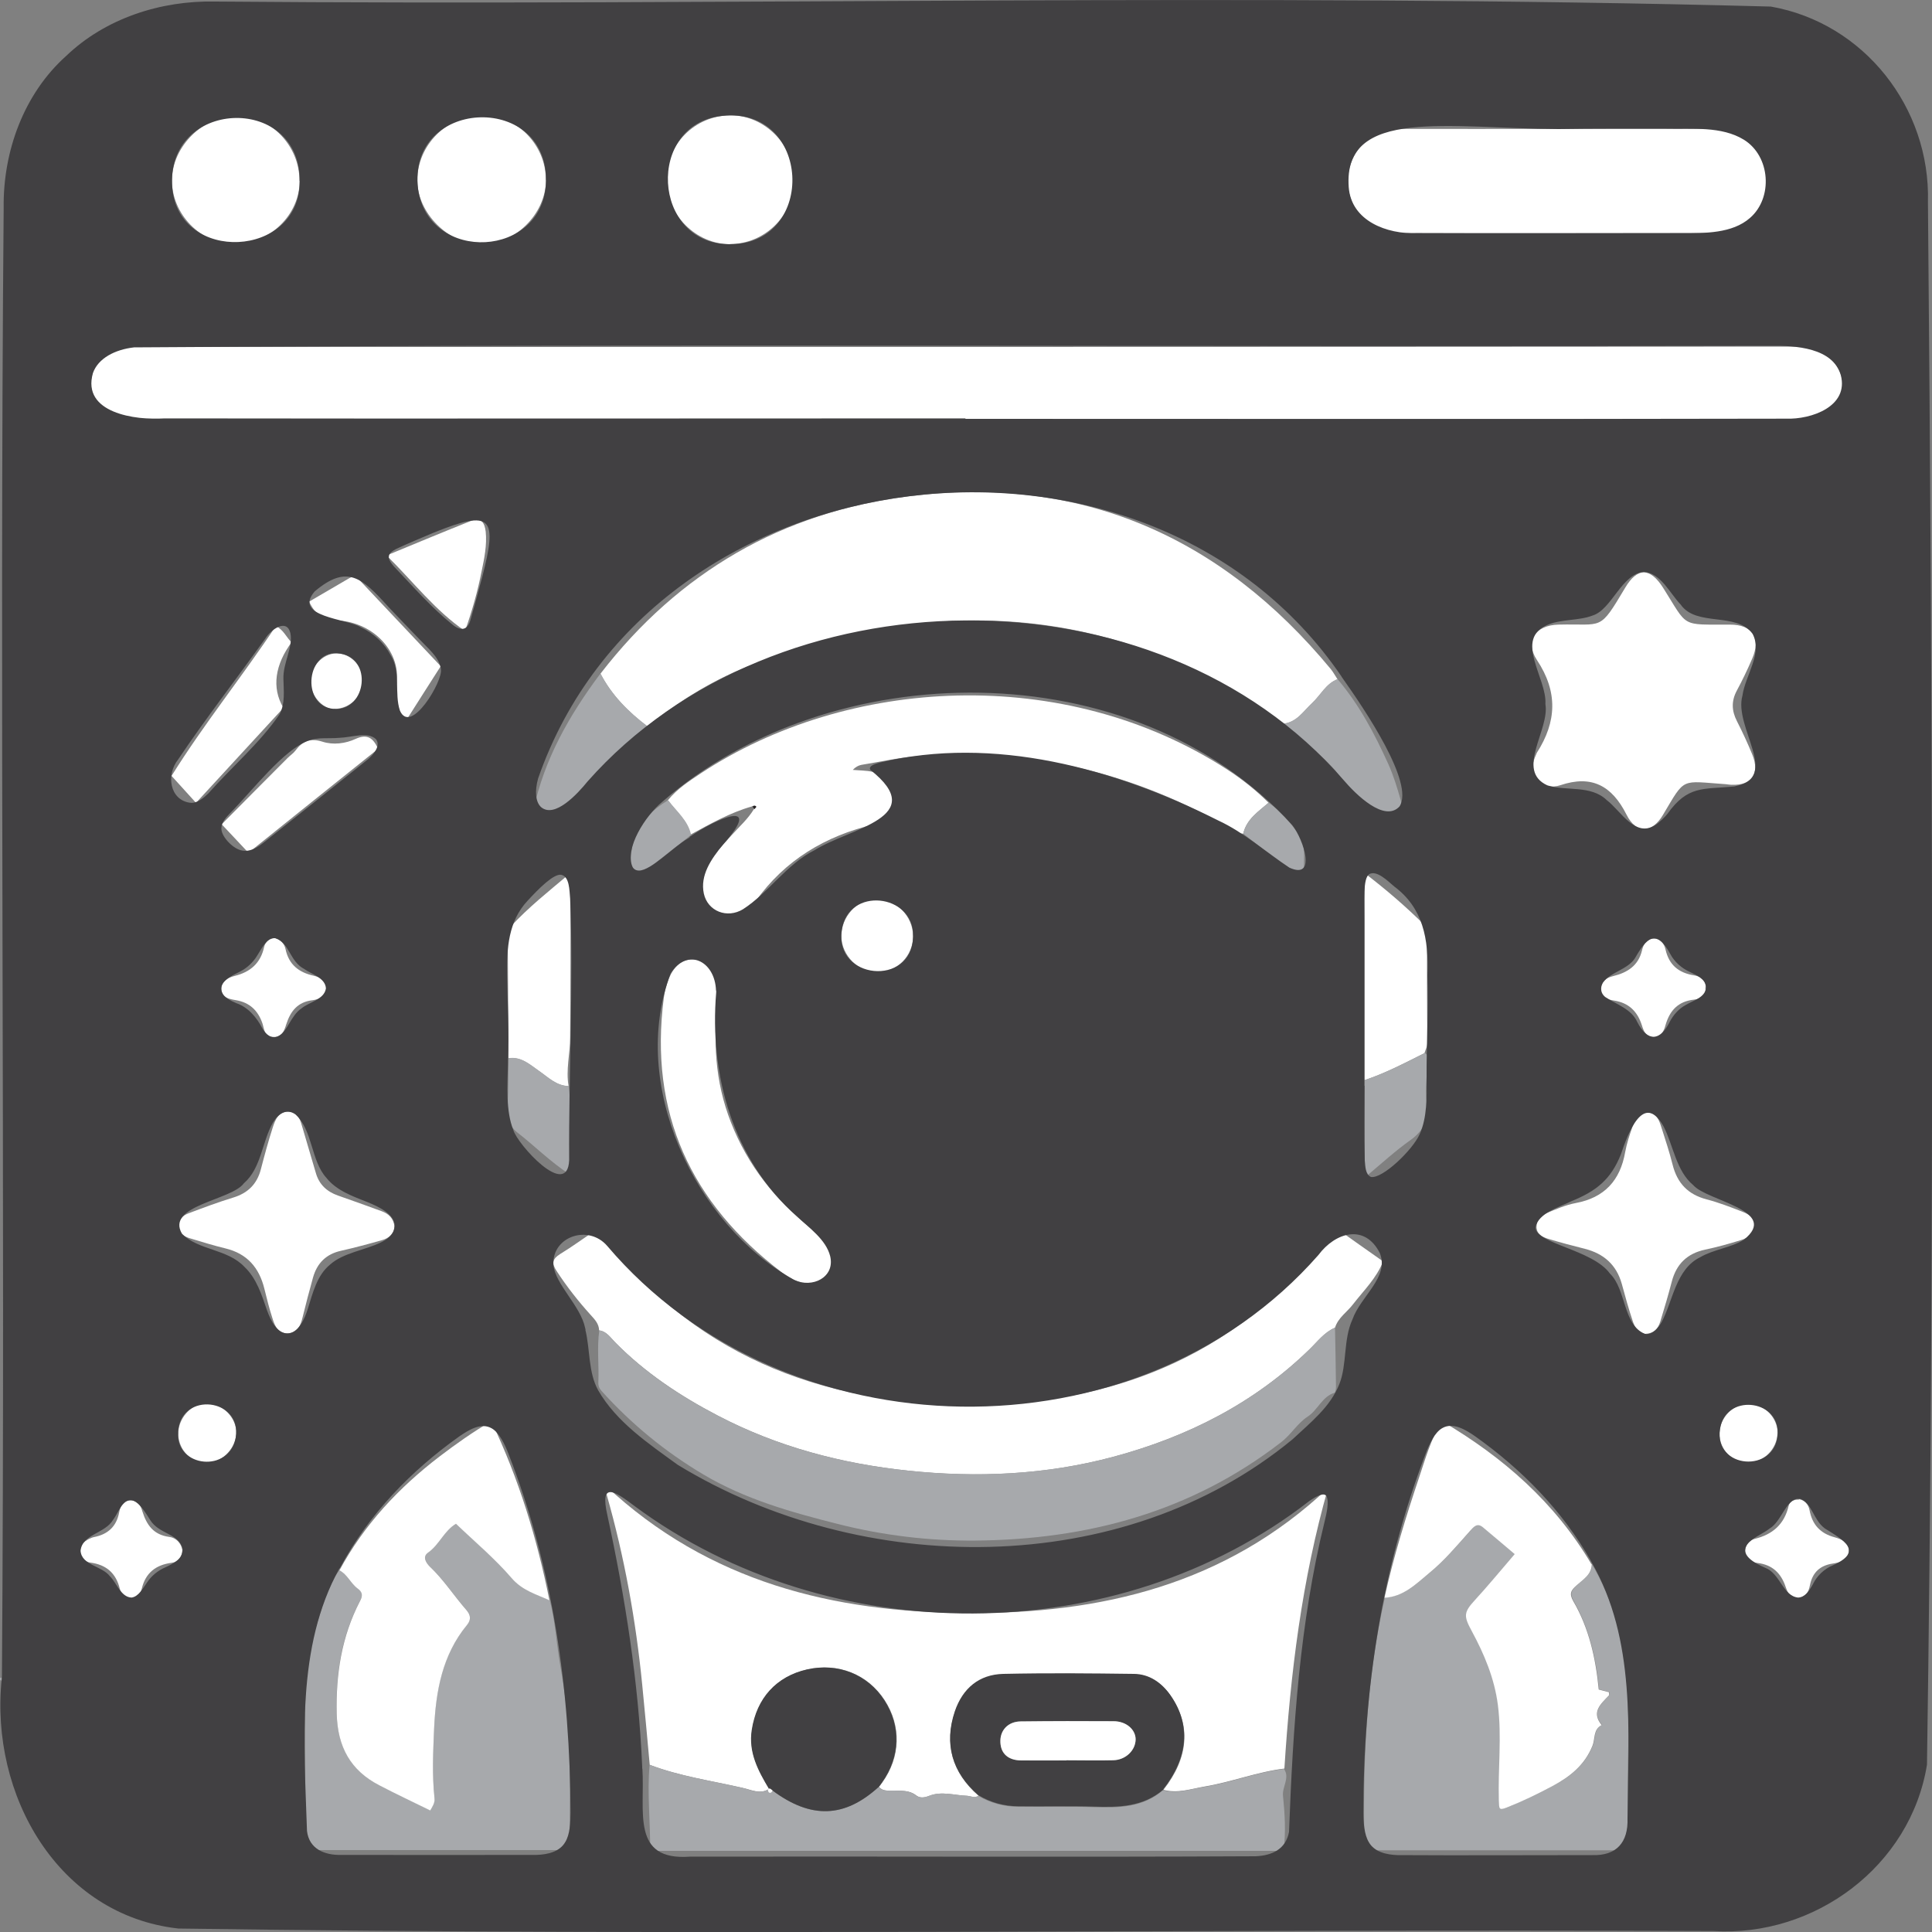 <?xml version="1.0" encoding="UTF-8"?>
<svg id="Layer_1" data-name="Layer 1" xmlns="http://www.w3.org/2000/svg" viewBox="0 0 100 100">
  <rect x="0" y="0" width="100" height="100" fill="#808080" stroke="none"/>
  <defs>
    <style>
      .cls-1 {
        fill: #414042;
      }

      .cls-1, .cls-2, .cls-3, .cls-4 {
        stroke-width: 0px;
      }

      .cls-2 {
        fill: #231f20;
      }

      .cls-3 {
        fill: #a7a9ac;
      }

      .cls-4 {
        fill: #fff;
      }
    </style>
  </defs>
  <path class="cls-3" d="M.16,86.8c0,.06,0,.13,0,.19-.09,0-.18,0-.16-.12,0-.03.1-.05.15-.07Z"/>
  <path class="cls-4" d="M49.97,21.67c-14.15,0-28.31,0-42.46,0-.33,0-.66,0-.99,0-1-.05-1.77-.8-1.81-1.73-.04-1,.66-1.83,1.67-1.96.23-.03.47-.02.71-.02,28.68,0,57.37,0,86.05-.02.65,0,1.21.15,1.65.64.49.55.75,1.16.45,1.89-.29.72-.85,1.12-1.61,1.2-.28.03-.57.02-.85.02-14.27,0-28.54,0-42.81,0h0Z"/>
  <path class="cls-4" d="M33.63,91.35c-.13-1.39-.25-2.78-.39-4.16-.33-3.33-.92-6.61-1.84-9.83-.02-.09-.02-.18-.05-.46,5.35,5,11.8,6.55,18.7,6.59,6.93.05,13.39-1.47,18.69-6.47-1.36,4.77-1.95,9.62-2.26,14.52-1.41.17-2.74.7-4.13.93-.7.12-1.4.37-2.13.17,1.3-1.65,1.44-3.34.37-4.87-.46-.66-1.09-1.09-1.88-1.1-2.26-.04-4.52-.06-6.77,0-1.25.03-2.1.73-2.51,1.94-.57,1.67-.15,3.15,1.22,4.34-.2.14-.4.02-.59,0-.65-.02-1.32-.25-1.95,0-.28.11-.5.13-.7-.03-.35-.27-.75-.22-1.14-.24-.27-.01-.56.06-.77-.19.06-.08.11-.15.17-.23.95-1.33.99-2.92.12-4.26-.87-1.34-2.4-1.95-4-1.59-1.59.36-2.61,1.49-2.86,3.13-.18,1.17.33,2.11.89,3.05-.47.3-.92.05-1.38-.05-1.61-.37-3.25-.6-4.8-1.19Z"/>
  <path class="cls-4" d="M66.45,37.45c-8.57-6.14-17.76-6.71-27.41-3.09-2.02.76-3.85,1.88-5.53,3.24-.99-.75-1.85-1.61-2.43-2.73,4.06-5.26,9.43-8.36,15.93-9.18,8.87-1.12,16.16,2.04,21.87,8.94.13.16.23.35.35.53-.6.23-.87.82-1.31,1.23-.45.42-.79.99-1.47,1.07Z"/>
  <path class="cls-4" d="M31.01,68.86c-.01-.34-.22-.56-.43-.79-.65-.72-1.25-1.48-1.78-2.3-.25-.38-.21-.61.19-.86.64-.39,1.25-.84,1.95-1.31,4.79,6.47,11.43,9.06,19.15,9.1,7.74.04,14.28-2.68,19.08-9.12.82.58,1.6,1.14,2.42,1.71-.35.88-1.01,1.51-1.55,2.21-.31.41-.78.7-.94,1.22-.56.24-.91.73-1.33,1.13-2.87,2.79-6.31,4.52-10.13,5.55-3.5.94-7.07,1.1-10.64.72-3.43-.36-6.75-1.23-9.85-2.85-1.95-1.02-3.76-2.22-5.31-3.79-.24-.24-.44-.57-.83-.62Z"/>
  <path class="cls-3" d="M28.46,82.84c.29,1.11.34,2.26.54,3.37.27,1.52.44,3.05.48,4.59.04,1.63,0,3.26,0,4.96h-13.68c0-2.39,0-4.78,0-7.16,0-1.52.1-3.03.58-4.48.32-.98.56-2,1.19-2.85.41.22.57.69.94.94.28.2.26.4.12.66-.96,1.83-1.26,3.77-1.2,5.83.04,1.7.71,2.93,2.21,3.7.87.44,1.74.86,2.63,1.3.1-.2.24-.39.22-.64-.13-1.2-.07-2.41-.02-3.61.09-1.93.41-3.8,1.7-5.35.24-.29.18-.54-.05-.8-.64-.72-1.16-1.55-1.87-2.22-.22-.21-.39-.51-.09-.73.57-.41.81-1.12,1.44-1.49.97.93,2,1.79,2.87,2.8.56.66,1.29.85,1.99,1.17Z"/>
  <path class="cls-3" d="M82.39,80.95c1.81,3.05,1.97,6.42,1.88,9.84-.04,1.64,0,3.29,0,4.98h-13.64c-.11-4.44.08-8.79,1.05-13.08.98-.06,1.63-.72,2.33-1.29.78-.65,1.43-1.42,2.1-2.17.17-.19.35-.45.65-.2.54.44,1.08.9,1.66,1.4-.81.93-1.42,1.67-2.06,2.38-.59.64-.58.83-.17,1.59.66,1.2,1.18,2.45,1.36,3.84.22,1.65,0,3.3.05,4.94.01.41-.03.54.43.36.81-.33,1.59-.7,2.36-1.11.91-.48,1.66-1.09,2.06-2.09.14-.36.03-.84.47-1.06-.57-.68-.03-1.09.38-1.54.02-.02,0-.09,0-.16-.19-.05-.39-.1-.53-.14-.16-1.65-.52-3.17-1.31-4.56-.23-.4-.11-.58.16-.83.34-.31.78-.56.79-1.11Z"/>
  <path class="cls-3" d="M31.01,68.86c.39.05.59.38.83.62,1.55,1.58,3.36,2.78,5.31,3.79,3.1,1.62,6.41,2.49,9.85,2.85,3.57.37,7.14.22,10.64-.72,3.82-1.03,7.26-2.76,10.13-5.55.42-.41.77-.89,1.33-1.13.02,1.02.04,2.03.05,3.05,0,.11-.02.3-.08.32-.64.2-.86.89-1.38,1.23-.54.35-.86.93-1.38,1.33-4.67,3.61-10.03,5.04-15.83,5.09-2.41.02-4.79-.27-7.12-.86-2.41-.61-4.8-1.28-6.95-2.56-1.97-1.17-3.73-2.61-5.27-4.32-.12-.13-.18-.27-.17-.45.04-.9-.08-1.8.05-2.69Z"/>
  <path class="cls-4" d="M34.58,41.41c.47-.58,1.09-.98,1.69-1.38,7.59-5.01,18.81-5.67,27.25-.2.77.5,1.49,1.07,2.14,1.72-.53.46-1.14.85-1.31,1.6-.22,0-.4-.12-.58-.23-5.08-2.95-10.54-4.26-16.4-3.77-.94.08-1.86.29-2.79.44-.15.03-.3.11-.44.26.35.03.71.03,1.05.1.73.15,1.35.78,1.36,1.35.01.64-.49,1.18-1.31,1.37-2.52.6-4.61,1.84-6.14,3.99-.6.84-1.45.97-2.21.42-.76-.55-.92-1.51-.34-2.32.39-.53.85-1.01,1.29-1.5.41-.46.87-.86,1.19-1.39.04-.04.11-.1.1-.12-.06-.09-.13-.05-.21-.01-1.13.32-2.15.9-3.18,1.46-.16-.76-.77-1.22-1.19-1.8Z"/>
  <path class="cls-4" d="M80.61,6.67c2.69,0,5.38,0,8.06,0,1.62,0,2.77,1.16,2.76,2.77-.01,1.53-1.14,2.62-2.74,2.62-5.4,0-10.8,0-16.2,0-1.31,0-2.24-.69-2.61-1.88-.35-1.13.09-2.4,1.06-3.08.39-.28.82-.43,1.32-.43,2.78.01,5.56,0,8.35,0Z"/>
  <path class="cls-4" d="M82.39,80.95c0,.55-.45.8-.79,1.11-.28.25-.4.42-.16.83.8,1.38,1.15,2.91,1.31,4.56.14.04.33.09.53.14,0,.07.02.13,0,.16-.41.44-.94.85-.38,1.54-.44.22-.33.7-.47,1.06-.4,1-1.15,1.6-2.06,2.09-.77.41-1.55.79-2.36,1.11-.45.18-.41.06-.43-.36-.05-1.65.16-3.29-.05-4.94-.18-1.39-.71-2.64-1.36-3.84-.41-.76-.42-.95.17-1.59.65-.71,1.26-1.45,2.06-2.38-.59-.5-1.12-.95-1.66-1.4-.3-.24-.48.02-.65.2-.67.75-1.32,1.53-2.1,2.17-.7.58-1.35,1.24-2.33,1.29.47-2.12,1.11-4.2,1.8-6.25.32-.96.6-1.94,1.16-2.9,3.18,1.87,5.86,4.21,7.75,7.41Z"/>
  <path class="cls-4" d="M28.46,82.84c-.7-.32-1.43-.51-1.99-1.17-.87-1.01-1.9-1.87-2.87-2.8-.62.37-.86,1.08-1.44,1.49-.3.21-.13.51.09.73.71.67,1.23,1.49,1.87,2.22.23.26.29.51.05.8-1.28,1.55-1.61,3.42-1.7,5.35-.05,1.2-.11,2.41.02,3.61.03.25-.11.44-.22.64-.89-.44-1.77-.85-2.63-1.3-1.5-.77-2.17-2-2.21-3.7-.05-2.05.25-4,1.2-5.83.14-.26.16-.46-.12-.66-.36-.26-.53-.73-.94-.94,1.28-2.37,3.07-4.28,5.19-5.9.84-.64,1.7-1.25,2.67-1.82,1.43,2.99,2.37,6.08,3.01,9.28Z"/>
  <path class="cls-4" d="M89.62,40.62c-.09,0-.19-.02-.28-.03-2.37-.16-2.09-.39-3.26,1.58-.57.97-1.39,1-1.89,0-.76-1.51-1.81-2.07-3.42-1.53-.44.15-.89.07-1.22-.34-.33-.42-.23-.84-.03-1.27,0-.02.02-.05.03-.07,1.02-1.6,1.1-3.14,0-4.8-.65-.99-.07-1.8,1.11-1.83,2.35-.06,2.09.38,3.46-1.91.63-1.06,1.29-1.05,1.96,0,1.32,2.09.88,1.9,3.47,1.91,1.16,0,1.61.69,1.14,1.77-.24.56-.51,1.12-.8,1.66-.28.53-.26,1.03.01,1.56.29.57.56,1.15.8,1.74.4.99-.03,1.6-1.07,1.56Z"/>
  <path class="cls-3" d="M33.63,91.35c1.55.59,3.19.82,4.8,1.19.46.11.9.36,1.37.05,0,.03-.03.04-.06.04.02.05.03.13.06.15.09.05.15-.01.19-.1,1.98,1.48,3.72,1.42,5.49-.19.21.25.5.18.77.19.39.02.79-.03,1.14.24.2.15.42.14.7.03.63-.25,1.3-.03,1.95,0,.2,0,.4.13.59,0,.64.38,1.33.56,2.07.57,1.31.01,2.62-.03,3.92.02,1.29.04,2.54.02,3.58-.88.73.2,1.42-.06,2.13-.17,1.4-.23,2.72-.76,4.13-.93.32.47-.11.92-.05,1.41.09.91.15,1.84.03,2.83h-32.79c.02-1.47-.16-2.94-.03-4.41Z"/>
  <path class="cls-4" d="M37.21,51.59c-.33,2.2-.21,4.39.63,6.52.87,2.22,2.29,4,4.14,5.47.31.25.64.48.88.82.35.51.34,1.03-.03,1.52-.34.45-.8.63-1.37.46-.37-.11-.7-.3-.99-.52-4.71-3.58-6.89-8.26-6.11-14.22.04-.32.13-.65.25-.96.3-.77.83-1.12,1.5-1,.63.11,1.08.69,1.11,1.45,0,.14,0,.28,0,.47Z"/>
  <path class="cls-4" d="M85.12,69.03c-.32,0-.49-.31-.6-.62-.22-.65-.4-1.31-.58-1.97-.28-.98-.93-1.55-1.9-1.8-.64-.16-1.28-.33-1.91-.52-.3-.09-.59-.24-.6-.61,0-.35.21-.59.5-.71.5-.21,1-.43,1.53-.53,1.49-.28,2.3-1.17,2.56-2.64.08-.44.22-.87.37-1.29.14-.38.31-.79.81-.76.46.03.58.42.7.79.2.63.41,1.26.57,1.9.24.97.8,1.56,1.77,1.81.61.16,1.21.39,1.8.62.33.13.68.29.68.72,0,.45-.36.66-.72.77-.61.19-1.22.36-1.84.49-.93.2-1.49.74-1.73,1.66-.18.69-.38,1.37-.59,2.05-.11.36-.31.64-.82.65Z"/>
  <path class="cls-4" d="M20.41,63.5c-.02.36-.28.59-.64.69-.7.2-1.41.39-2.12.55-.77.17-1.24.64-1.45,1.39-.19.68-.37,1.37-.54,2.06-.1.41-.25.79-.74.82-.51.03-.69-.36-.81-.75-.17-.52-.3-1.04-.43-1.57-.27-1.08-.89-1.8-2-2.07-.62-.15-1.23-.34-1.83-.52-.3-.09-.57-.23-.6-.61-.02-.38.22-.58.51-.69.77-.29,1.54-.58,2.33-.82.74-.23,1.21-.69,1.41-1.45.19-.73.39-1.47.62-2.18.13-.4.31-.85.85-.81.5.03.58.48.7.87.23.77.45,1.54.68,2.31.17.59.57.96,1.14,1.16.76.27,1.51.53,2.26.81.35.13.62.35.67.81Z"/>
  <path class="cls-4" d="M28.26,9.32c-.01,1.77-1.63,3.36-3.39,3.33-1.68-.03-3.27-1.64-3.27-3.31,0-1.84,1.55-3.38,3.4-3.38,1.75,0,3.27,1.56,3.25,3.35Z"/>
  <path class="cls-4" d="M37.79,12.64c-1.77,0-3.29-1.53-3.3-3.31,0-1.86,1.46-3.34,3.31-3.36,1.79-.01,3.32,1.55,3.31,3.38-.02,1.79-1.52,3.28-3.32,3.28Z"/>
  <path class="cls-4" d="M15.51,9.36c0,1.75-1.54,3.26-3.35,3.27-1.76.02-3.29-1.56-3.26-3.34.03-1.73,1.63-3.3,3.36-3.3,1.75,0,3.25,1.56,3.24,3.37Z"/>
  <path class="cls-4" d="M26.32,54.77c-.01-2.06-.03-4.12-.04-6.18,0-.24,0-.46.18-.66.9-.97,1.93-1.79,2.93-2.63.23.2.14.4.14.57,0,2.61,0,5.22-.02,7.82,0,.84-.23,1.68-.08,2.53-.64-.02-1.06-.46-1.54-.79-.48-.33-.92-.75-1.57-.65Z"/>
  <path class="cls-4" d="M70.63,55.91v-10.72c1.16.89,2.14,1.74,3.06,2.65.15.14.17.32.17.52,0,1.87,0,3.75.02,5.62,0,.2-.1.35-.15.53-1.02.51-2.02,1.04-3.11,1.4Z"/>
  <path class="cls-4" d="M10.15,41.56c-.5-.55-.86-.95-1.27-1.4,1.67-2.68,3.65-5.13,5.4-7.76.41.22.53.57.81.85-.84,1.13-1.05,2.34-.42,3.39-1.53,1.66-3,3.26-4.53,4.92Z"/>
  <path class="cls-3" d="M66.45,37.45c.69-.09,1.02-.66,1.47-1.07.44-.41.71-1,1.31-1.23,1.12,1.32,1.92,2.83,2.63,4.4.27.6.46,1.23.64,1.86.13.45,0,.6-.49.66-1.02.11-1.66-.22-2.18-1.17-.79-1.45-2.21-2.35-3.38-3.45Z"/>
  <path class="cls-4" d="M11.48,42.66c1.15-1.16,2.28-2.3,3.41-3.43.13-.13.3-.24.41-.39.36-.48.76-.65,1.39-.45.56.18,1.19.1,1.73-.15.55-.25.88-.09,1.15.52-2.21,1.77-4.45,3.56-6.71,5.38-.48-.51-.91-.97-1.38-1.47Z"/>
  <path class="cls-3" d="M31.08,34.86c.58,1.12,1.44,1.98,2.43,2.73-1.25,1.03-2.47,2.09-3.38,3.46-.73,1.09-1.03,1.21-2.52.89.56-2.66,1.87-4.94,3.47-7.08Z"/>
  <path class="cls-4" d="M20.01,28.75c1.53-.63,2.96-1.23,4.4-1.8.5-.2.68.13.73.57.07.69-.07,1.37-.21,2.04-.2,1.02-.48,2.02-.86,3.1-1.55-1.06-2.66-2.53-4.06-3.91Z"/>
  <path class="cls-4" d="M22.82,34.47c-.52.82-1.13,1.76-1.74,2.73-.59-.38-.83-.75-.62-1.5.48-1.74-.98-3.49-3.02-3.59-.72-.04-1.12-.29-1.44-.97.68-.4,1.39-.81,2.09-1.22.23-.13.39-.03.55.14,1.36,1.44,2.72,2.88,4.17,4.42Z"/>
  <path class="cls-3" d="M70.63,55.91c1.08-.36,2.09-.89,3.11-1.4.18.07.13.22.13.36.03.73-.14,1.46-.03,2.2.13.81-.12,1.43-.82,1.93-.79.56-1.51,1.22-2.39,1.96v-5.04Z"/>
  <path class="cls-3" d="M26.32,54.77c.65-.1,1.1.32,1.57.65.48.33.9.78,1.54.79.2,1.48,0,2.96.07,4.59-1.06-.7-1.84-1.5-2.72-2.18-.53-.41-.52-.91-.5-1.47.03-.8.03-1.6.04-2.4Z"/>
  <path class="cls-4" d="M88.27,51.11c.06.45-.27.6-.59.63-.81.09-1.25.55-1.47,1.31-.09.32-.23.65-.65.63-.38-.02-.49-.33-.58-.62-.23-.71-.67-1.15-1.43-1.27-.3-.05-.7-.13-.7-.57,0-.42.28-.61.66-.7.72-.18,1.29-.53,1.48-1.33.07-.3.23-.6.6-.61.36,0,.55.26.62.58.18.78.67,1.19,1.45,1.32.32.05.65.19.62.64Z"/>
  <path class="cls-4" d="M93.12,77.6c.29.05.48.26.54.56.14.76.56,1.21,1.3,1.41.36.1.77.26.73.73-.04.46-.44.57-.83.63-.67.1-1.05.47-1.18,1.13-.07.34-.21.64-.62.66-.38.01-.53-.28-.63-.57-.24-.72-.69-1.16-1.46-1.25-.32-.04-.61-.18-.64-.55-.03-.36.21-.63.5-.7.93-.23,1.53-.76,1.75-1.71.05-.21.25-.33.52-.32Z"/>
  <path class="cls-4" d="M9.44,80.19c-.02.44-.23.66-.56.7-.81.11-1.34.51-1.54,1.33-.06.26-.23.48-.53.5-.34.02-.54-.21-.61-.49-.2-.81-.7-1.24-1.52-1.35-.29-.04-.51-.24-.53-.57-.02-.33.19-.52.45-.65.08-.04.17-.08.26-.1.72-.14,1.17-.54,1.31-1.29.06-.3.17-.6.58-.61.39,0,.53.26.62.57.22.7.57,1.21,1.39,1.32.35.04.62.33.67.66Z"/>
  <path class="cls-4" d="M14.21,48.55c.31.08.51.29.57.58.17.8.69,1.2,1.44,1.37.34.08.66.22.67.61,0,.44-.38.62-.71.66-.77.09-1.14.56-1.36,1.24-.11.34-.22.69-.69.66-.47-.02-.45-.42-.55-.71-.23-.66-.66-1.07-1.36-1.19-.34-.06-.76-.12-.76-.58,0-.42.35-.59.7-.68.8-.2,1.33-.66,1.51-1.49.06-.27.26-.44.54-.47Z"/>
  <path class="cls-4" d="M47.26,48.46c0,1.02-.83,1.85-1.84,1.87-.96.02-1.86-.87-1.87-1.86-.02-1.01.83-1.94,1.77-1.95,1.04-.01,1.94.89,1.94,1.94Z"/>
  <path class="cls-4" d="M9.23,74.12c.05-.84.81-1.56,1.57-1.49.79.07,1.46.81,1.43,1.57-.04.83-.83,1.58-1.64,1.52-.79-.05-1.41-.79-1.36-1.6Z"/>
  <path class="cls-4" d="M92,74.19c-.02.82-.75,1.54-1.56,1.52-.8-.02-1.46-.71-1.44-1.53.02-.83.75-1.55,1.55-1.53.79.03,1.47.75,1.46,1.54Z"/>
  <path class="cls-3" d="M34.58,41.41c.42.58,1.03,1.04,1.19,1.8-.99.81-2.03,1.54-2.98,2.47-.44-1.86.18-3.3,1.79-4.26Z"/>
  <path class="cls-3" d="M64.35,43.15c.17-.75.78-1.14,1.31-1.6.61.41,1.07.98,1.51,1.55.54.69.22,1.55.36,2.54-1.16-.91-2.17-1.7-3.18-2.49Z"/>
  <path class="cls-4" d="M17.29,36.7c-.6,0-1.23-.73-1.22-1.41,0-.78.61-1.45,1.33-1.47.75-.02,1.41.68,1.39,1.47-.02.75-.71,1.41-1.49,1.4Z"/>
  <path class="cls-1" d="M60.21,92.63c-1.05.9-2.3.92-3.58.88-1.31-.04-2.62,0-3.92-.02-.74,0-1.43-.19-2.07-.57-1.37-1.19-1.78-2.67-1.22-4.34.41-1.2,1.26-1.91,2.51-1.94,2.26-.05,4.52-.03,6.77,0,.79.01,1.42.45,1.88,1.1,1.06,1.52.93,3.21-.37,4.87ZM55.2,91.12h0c.8,0,1.6,0,2.41-.01.66-.01,1.17-.52,1.17-1.09,0-.5-.49-.92-1.14-.93-1.6-.01-3.21,0-4.81.01-.66,0-1.08.46-1.05,1.08.03.59.41.93,1.09.94.78.01,1.56,0,2.33,0Z"/>
  <path class="cls-1" d="M45.48,92.49c-1.76,1.61-3.5,1.67-5.49.19-.08-.05-.14-.17-.25-.05.03,0,.05,0,.06-.04-.56-.94-1.07-1.88-.89-3.05.25-1.64,1.27-2.77,2.86-3.13,1.59-.36,3.13.25,4,1.59.87,1.34.83,2.93-.12,4.26-.05.08-.11.15-.17.23Z"/>
  <path class="cls-2" d="M38.94,41.75c.07-.03.15-.08.21.01,0,.01-.07.08-.1.12-.03-.04-.07-.09-.1-.13Z"/>
  <path class="cls-4" d="M39.74,92.63c.11-.12.18,0,.25.05-.04.09-.1.15-.19.1-.04-.02-.04-.1-.06-.15Z"/>
  <path class="cls-4" d="M55.2,91.12c-.78,0-1.56,0-2.33,0-.68,0-1.07-.35-1.09-.94-.03-.61.39-1.07,1.05-1.08,1.6-.02,3.21-.02,4.81-.01.65,0,1.13.42,1.14.93,0,.57-.51,1.08-1.17,1.09-.8.02-1.6,0-2.41,0h0Z"/>
  <path class="cls-1" d="M.1,86.79C.28,61.44-.03,36.12.19,10.76c-.04-2.93,1.05-5.91,3.23-7.86C5.45.95,8.32.02,11.14.08c26.85.23,53.7-.46,80.52.26,4.83.85,8.26,5.24,8.13,10.11.24,26.93.35,53.94-.05,80.89-.85,5.26-5.82,8.93-11.05,8.61-26.5-.11-52.96.26-79.46-.13-6.21-.69-9.77-6.9-9.14-12.93v-.1ZM70.63,56.2c0,1.22-.02,2.55.01,3.86.03.32.03.73.32.86.6.1,2.15-1.39,2.52-2.21.39-.86.37-1.93.36-2.87-.01-1.81.1-3.55.04-5.36.08-1.89-.23-3.49-1.72-4.6-.35-.3-.89-.84-1.28-.64-.35.21-.25,1.42-.26,2.37,0,2.79,0,5.74,0,8.49v.1ZM26.29,55.05c-.02,1.15-.12,2.44.28,3.44.2.72,2.8,3.62,2.89,1.56-.03-4.54.23-9.08.05-13.54-.04-.43-.03-1.14-.46-1.23-.39-.07-1.17.72-1.75,1.35-.98,1.05-1.08,2.44-1.05,3.86.02,1.5.11,2.93.04,4.46v.11ZM35.69,43.32c1.39-.96,3.87-2.03,1.74.39-.63.76-1.2,1.6-1,2.54.2.92,1.21,1.31,2.03.81,1.32-.85,2.26-2.34,3.71-3.06,1.81-1.14,5.99-1.69,2.88-4.15-.09-.16.08-.27.48-.38,5.9-1.41,12.13.28,17.53,3,1.34.62,2.47,1.64,3.68,2.44,1.41.64.75-1.42.15-2.2-8.28-9.1-23.94-8.78-32.62-1.2-.86.71-1.96,2.41-1.53,3.36.07.13.19.19.34.19.63-.01,1.76-1.22,2.54-1.67l.08-.05ZM82.34,80.78c-1.47-2.59-3.58-4.73-5.99-6.44-.49-.34-1.15-.74-1.7-.42-.39.22-.67.83-.85,1.3-2.26,5.92-3.24,12.23-3.23,18.6,0,.51.04,1.13.28,1.53.29.51.91.65,1.49.67,3.34.02,6.72,0,10.08,0,1.25.04,1.86-.66,1.82-1.9.04-4.54.44-9.25-1.86-13.26l-.05-.09ZM17.57,81.18c-2.25,4.06-1.83,9-1.68,13.59.11.94.92,1.26,1.77,1.24,3.38,0,6.77.01,10.11,0,.58-.02,1.2-.16,1.49-.67.24-.39.27-1.02.27-1.52-.02-6.36-.91-12.69-3.22-18.59-.18-.47-.47-1.08-.86-1.3-.55-.32-1.2.09-1.68.42-2.5,1.78-4.68,4.03-6.14,6.75l-.05.08ZM30.3,68.84c.25,1.01.14,2.18.66,3.12.95,1.65,2.61,2.76,4.12,3.86,9.54,5.82,23.01,5.94,31.82-1.32.94-.88,1.95-1.67,2.42-2.85.41-1.01.2-2.31.68-3.35.43-1.22,1.92-2.19,1.42-3.44-.78-1.54-2.31-1.07-3.18.1-9.41,10.72-27.62,10.36-36.81-.47-.96-1.12-2.84-.51-2.79.96.1,1.05,1.41,2.12,1.65,3.3l.02.09ZM69.44,35.02c-10.15-14.88-35.67-11.77-41.59,5.28-.18.65-.13,1.22.16,1.48.71.59,1.89-.7,2.4-1.33,9.68-10.95,29.45-11.25,39.12-.09.67.79,2.14,2.22,2.91,1.38.78-1.21-1.81-5.03-2.95-6.64l-.05-.07ZM33.25,91.55c.14,2.21-.6,4.77,2.45,4.55,9.8-.02,19.55.03,29.29-.02.87-.04,1.56-.37,1.73-1.26.2-5.38.55-10.8,1.84-16.06.1-.4.25-1.07.09-1.33-.12-.17-.44-.04-.89.27-9.91,7.7-24.83,7.72-34.92.25-1.03-.78-1.81-1.3-1.4.49.92,4.25,1.61,8.64,1.8,13v.1ZM49.97,21.68c14.14,0,28.31.02,42.46-.01,1.34.05,3.27-.64,2.85-2.25-.41-1.42-2.33-1.54-3.66-1.52-28.23.07-56.45-.11-84.68.08-.98.11-1.86.56-2.13,1.33-.59,2.07,2.19,2.45,3.71,2.35,13.78.02,27.58,0,41.36,0h.09ZM80.66,6.68c-5.59-.02-11.16-1.17-10.85,3.01.13,1.75,1.98,2.44,3.54,2.38,4.58.02,9.13,0,13.7,0,1.18,0,2.61.02,3.53-.79,1.2-1.04,1.06-3.2-.32-4.05-1.16-.71-2.67-.54-4-.57-1.86,0-3.8-.01-5.6.02h0ZM89.83,40.69c2.34-.46-.11-3.05.36-4.69.14-1.03,1.06-2.19.52-3.2-.85-1.14-2.91-.34-3.72-1.51-.56-.58-1.02-1.62-1.9-1.69-1.16.1-1.67,1.96-2.66,2.26-.69.27-1.59.18-2.3.47-1.81.73-.05,2.78-.14,4.11.23,1.34-1.57,3.44.1,4.21.97.31,2.25-.03,3.07.76.74.56,1.48,1.99,2.54,1.28.19-.12.51-.44.61-.57,1.05-1.47,1.83-1.26,3.44-1.41l.09-.02ZM37.06,51.27c-.05-1.55-1.51-2.24-2.35-.88-2.17,5.74,1.26,13,6.4,15.86.93.44,2.12-.13,1.86-1.23-.22-.87-1.1-1.47-1.73-2.07-3.31-2.91-4.53-7.32-4.17-11.58v-.1ZM85.18,69.05c.37.02.64-.3.82-.61.59-1.09.74-2.76,2.01-3.37.68-.4,1.59-.49,2.25-.9,1.9-1.52-1.91-2-2.62-2.83-.88-.73-1.03-2.05-1.53-3.03-1.04-1.86-1.86.39-2.21,1.43-.52,1.31-1.27,1.91-2.58,2.44-.62.31-1.69.6-1.84,1.34-.01.86,2.95,1.15,3.85,2.4.85.82.67,2.66,1.81,3.12h.06ZM20.43,63.45c-.02-.62-.83-.99-1.39-1.22-.78-.31-1.62-.6-2.15-1.27-.8-.88-.7-2.47-1.6-3.28-.44-.31-.86-.07-1.16.42-.57.99-.6,2.36-1.51,3.15-.64.88-4.06,1.14-3.2,2.61.86.87,2.35.77,3.24,1.72.62.59.89,1.45,1.16,2.24.19.53.52,1.21,1.08,1.2.55-.04.87-.75,1.03-1.27.26-.82.47-1.74,1.16-2.3.67-.6,1.78-.74,2.6-1.13.34-.16.7-.42.73-.81v-.06ZM28.26,9.27c-.03-4.51-7.19-4.17-6.62.51.54,3.88,6.55,3.6,6.62-.41v-.11ZM37.84,12.64c4.45-.05,4.16-7.16-.48-6.64-3.93.43-3.62,6.61.37,6.64h.1ZM15.51,9.3c-.04-4.47-6.98-4.18-6.59.44.35,3.91,6.58,3.63,6.59-.33v-.11ZM9.91,41.56c.33-.01.62-.25.87-.49,1.2-1.36,2.66-2.6,3.69-4.1.3-.57.21-1.21.2-1.83-.03-.82.51-1.64.36-2.37-.19-.78-1.01-.18-1.29.27-1.49,2.09-3.09,4.14-4.52,6.27-.63.79-.44,2.09.61,2.24h.07ZM11.46,42.92c.02.4.61,1.04,1.1,1.11.38.06.74-.15,1.05-.39,1.83-1.46,3.66-2.91,5.45-4.35.28-.25.66-.69.4-1.03-.44-.41-1.23-.09-1.91-.07-.55.05-1.05-.04-1.57.14-1.3.46-2.9,2.58-4.1,3.79-.2.21-.42.47-.42.74v.06ZM20.12,28.82c0,.17.15.36.28.51.99,1.04,1.93,2.12,3.01,2.99.43.36.81.33.96-.3.18-.63.4-1.44.58-2.12.81-3.11.53-3.56-2.5-2.33-.65.27-1.4.59-1.96.85-.19.1-.33.21-.36.35v.05ZM22.81,34.57c-.11-.58-.67-1.02-1.08-1.46-.54-.56-1.08-1.12-1.62-1.69-1.37-1.52-2.14-2.23-3.82-.81-1.15,1.33,1.67,1.4,2.39,1.86.66.31,1.21.81,1.55,1.46.53.85.17,1.96.47,2.85.56,1.3,2.24-1.55,2.12-2.13v-.08ZM88.3,51.07c-.04-.41-.5-.6-.83-.76-.42-.19-.79-.51-1.01-.92-.74-1.37-1.25-.82-1.83.2-.38.6-1.28.72-1.66,1.27-.15.25-.13.54.11.74.58.39,1.37.62,1.67,1.31.53,1.03,1.18.99,1.68-.03.18-.34.46-.67.82-.86.37-.23,1-.38,1.05-.88v-.07ZM93.1,77.58c-.64-.03-.9,1.2-1.51,1.54-.33.26-.75.41-1.05.7-.63.64.31,1.1.83,1.33.77.29.91,1.46,1.7,1.54.36-.02.56-.33.76-.68.21-.44.58-.8,1.04-.99,1.62-.73.54-1.31-.42-1.91-.6-.45-.67-1.33-1.28-1.53h-.06ZM9.45,80.17c-.19-.81-1.22-.75-1.68-1.5-.42-.67-1-1.62-1.61-.51-.1.17-.19.35-.31.51-.42.71-1.6.74-1.68,1.6.06.76,1.11.77,1.53,1.33.35.35.56,1.07,1.11,1.09.36-.05.58-.47.78-.75.25-.39.6-.66.98-.82.44-.21.87-.43.88-.89v-.07ZM14.18,48.56c-.36,0-.61.48-.88.92-.21.34-.52.63-.88.81-.35.18-1.18.53-.92,1.09.1.24.4.4.72.54.61.2,1.07.74,1.36,1.31.17.3.48.58.82.4.49-.23.64-1.06,1.21-1.44.4-.33,1.17-.45,1.26-1.03-.03-.55-.74-.73-1.13-1.01-.74-.38-.76-1.36-1.49-1.59h-.06ZM47.26,48.42c.03-2.16-3.37-2.56-3.69-.27-.39,2.55,3.6,2.94,3.69.37v-.1ZM9.22,74.17c-.11,1.79,2.66,2.08,2.98.24.33-2.04-2.81-2.4-2.98-.34v.1ZM92.01,74.14c.02-1.73-2.72-2-2.98-.18-.33,2.09,2.87,2.31,2.98.28v-.1ZM17.34,36.7c1.64.04,1.94-2.64.26-2.87-1.74-.3-2.06,2.69-.36,2.86h.09Z"/>
</svg>